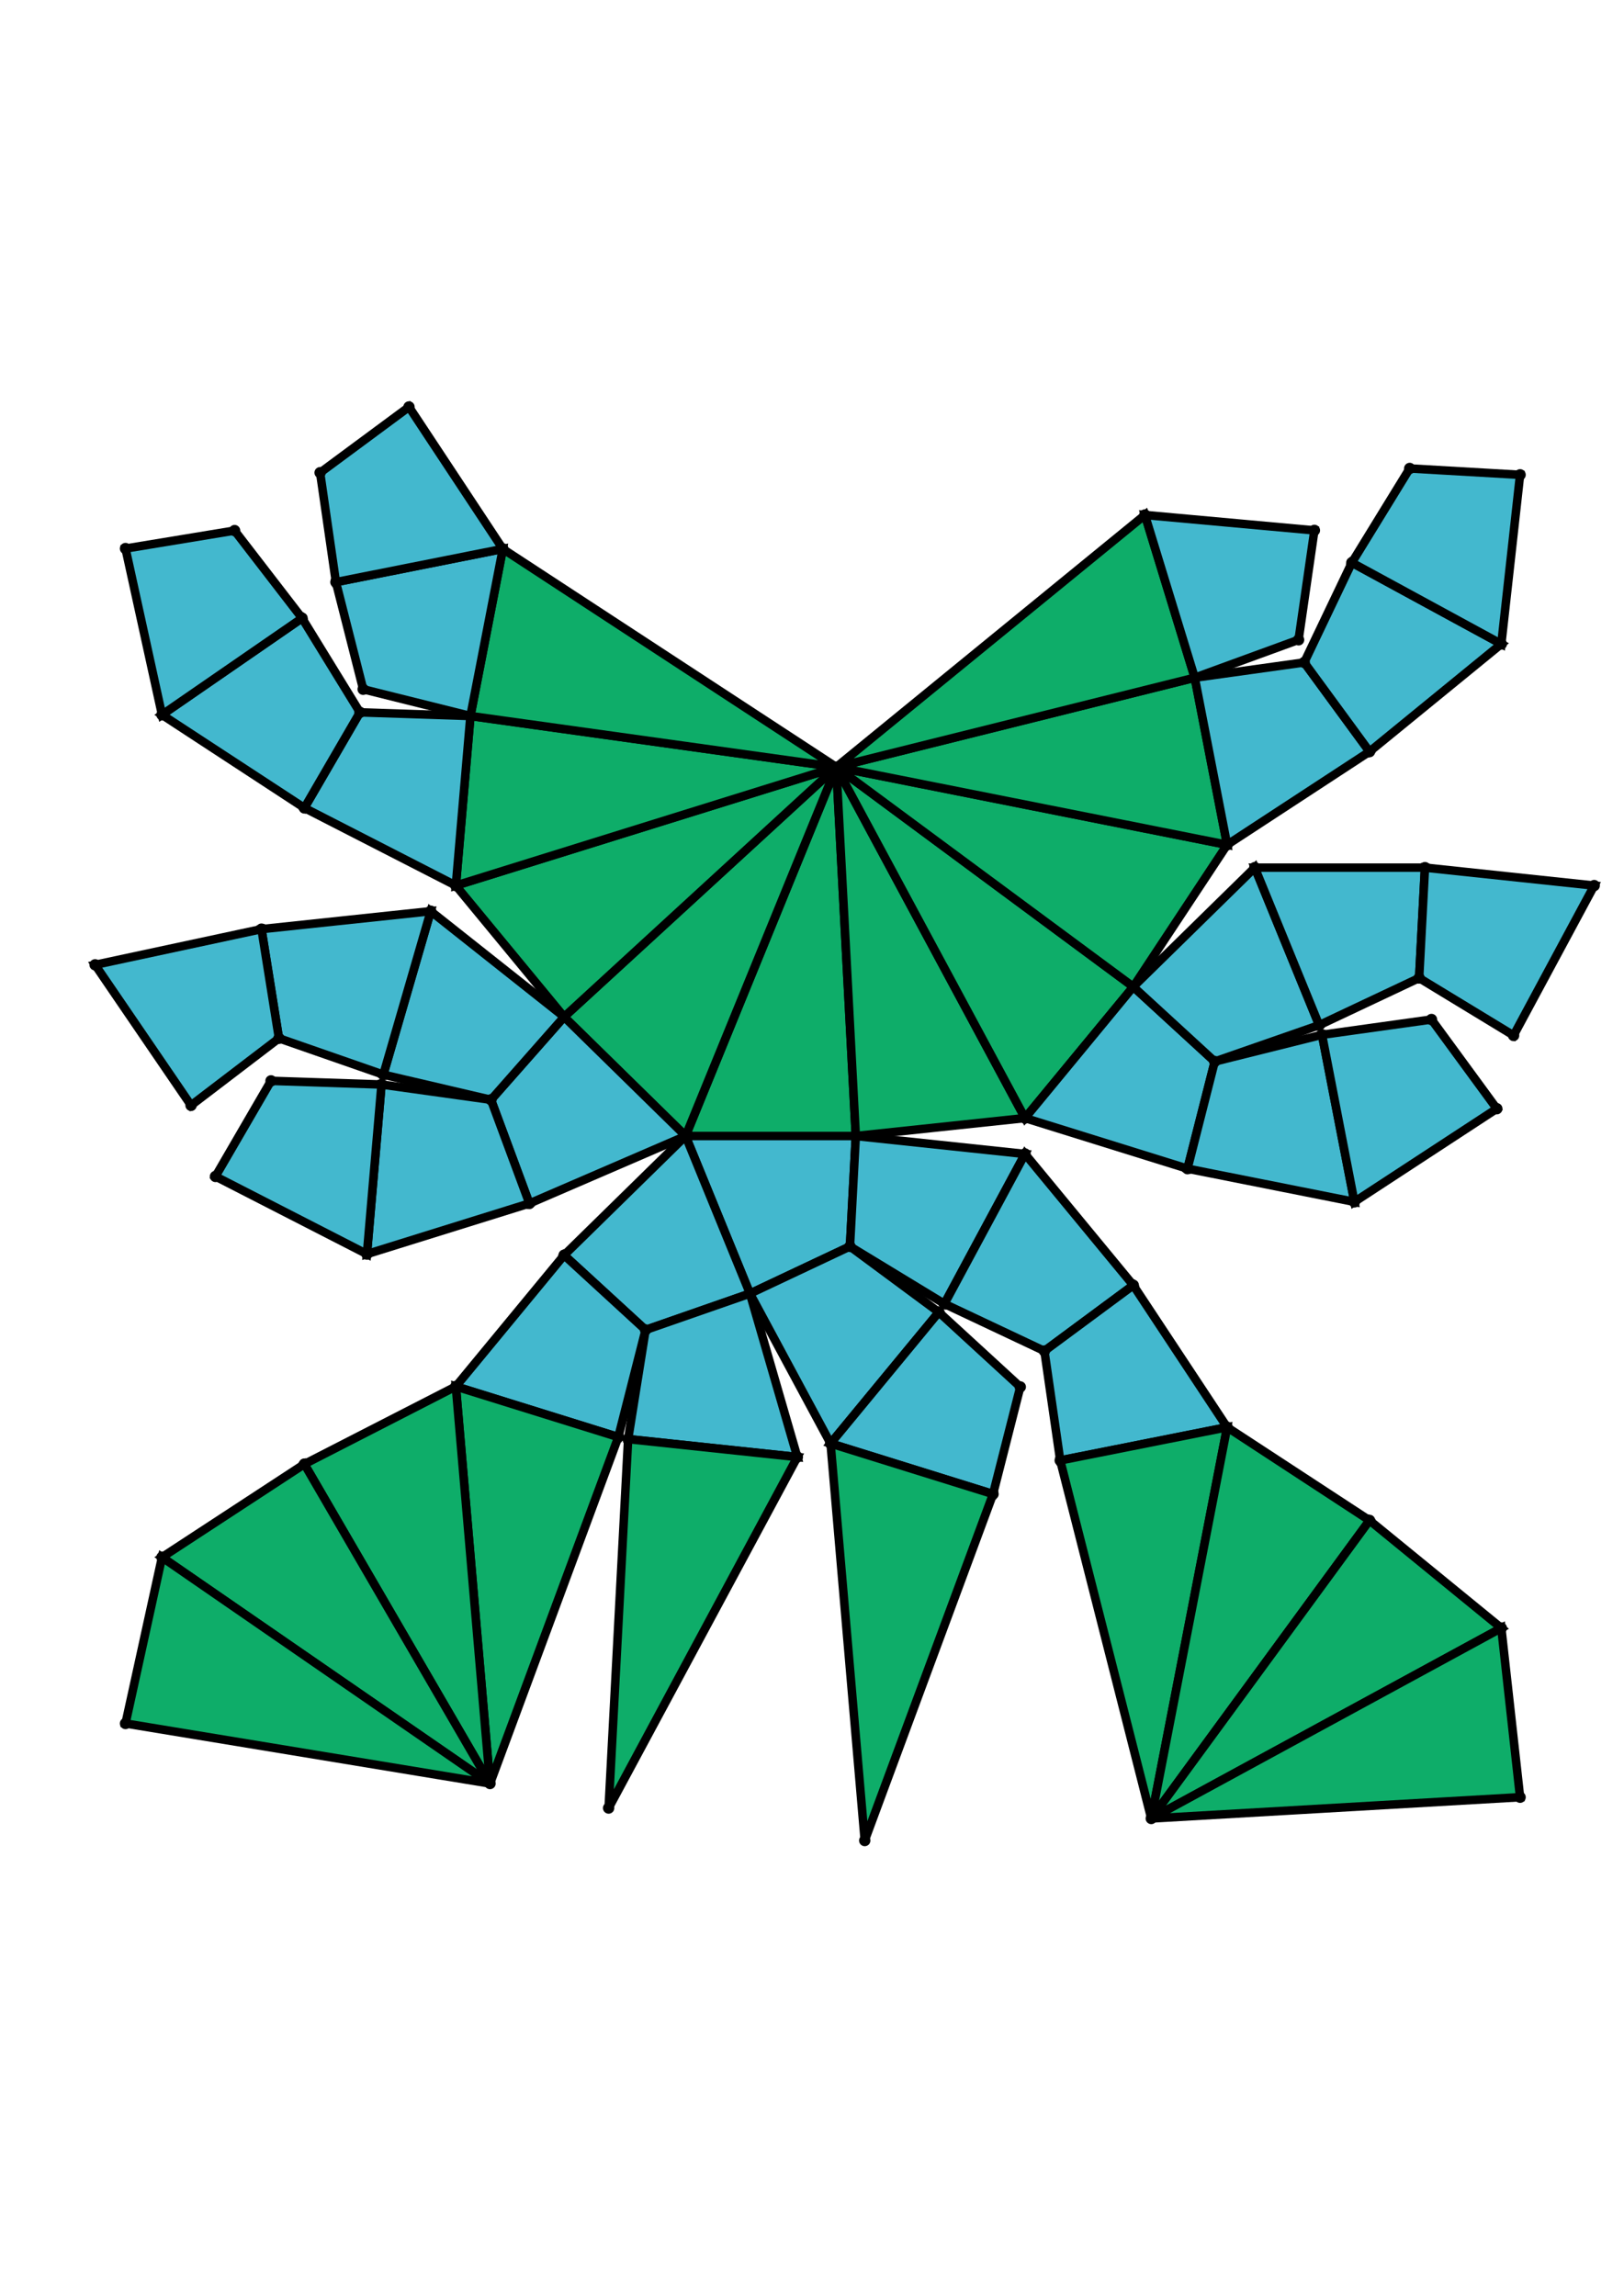 <?xml version="1.0" encoding="UTF-8" standalone="yes"?>
<!DOCTYPE svg PUBLIC "-//W3C//DTD SVG 1.0//EN" "http://www.w3.org/TR/2001/REC-SVG-20010904/DTD/svg10.dtd">
<!-- generated using polymake; Michael Joswig, Georg Loho, Benjamin Lorenz, Rico Raber; license CC BY-NC-SA 3.0; see polymake.org and matchthenet.de -->
<svg height="841pt" id="document" viewBox="0 -594.866 572 594.866" width="595pt" xmlns="http://www.w3.org/2000/svg" xmlns:svg="http://www.w3.org/2000/svg" xmlns:xlink="http://www.w3.org/1999/xlink">
	<title id="document_title">planar_net_</title>
	<polygon points="241.488,-301.608 301.425,-301.608 294.556,-431.538 " style="fill: rgb(14,173,105); fill-opacity: 1; stroke: rgb(0,0,0); stroke-width: 3" />
	<polygon points="299.369,-262.726 301.425,-301.608 241.488,-301.608 264.151,-246.121 " style="fill: rgb(67,184,206); fill-opacity: 1; stroke: rgb(0,0,0); stroke-width: 3" />
	<polygon points="294.556,-431.538 301.425,-301.608 361.027,-307.926 " style="fill: rgb(14,173,105); fill-opacity: 1; stroke: rgb(0,0,0); stroke-width: 3" />
	<polygon points="241.488,-301.608 294.556,-431.538 198.69,-343.568 " style="fill: rgb(14,173,105); fill-opacity: 1; stroke: rgb(0,0,0); stroke-width: 3" />
	<polygon points="361.027,-295.289 301.425,-301.608 299.369,-262.726 332.641,-242.501 " style="fill: rgb(67,184,206); fill-opacity: 1; stroke: rgb(0,0,0); stroke-width: 3" />
	<polygon points="241.488,-301.608 198.69,-259.647 227.378,-233.322 264.151,-246.121 " style="fill: rgb(67,184,206); fill-opacity: 1; stroke: rgb(0,0,0); stroke-width: 3" />
	<polygon points="294.556,-431.538 361.027,-307.926 399.163,-354.165 " style="fill: rgb(14,173,105); fill-opacity: 1; stroke: rgb(0,0,0); stroke-width: 3" />
	<polygon points="330.673,-239.572 299.369,-262.726 264.151,-246.121 292.537,-193.333 " style="fill: rgb(67,184,206); fill-opacity: 1; stroke: rgb(0,0,0); stroke-width: 3" />
	<polygon points="241.488,-301.608 198.69,-343.568 172.937,-314.365 186.46,-277.853 " style="fill: rgb(67,184,206); fill-opacity: 1; stroke: rgb(0,0,0); stroke-width: 3" />
	<polygon points="361.027,-295.289 332.641,-242.501 367.859,-225.896 399.163,-249.05 " style="fill: rgb(67,184,206); fill-opacity: 1; stroke: rgb(0,0,0); stroke-width: 3" />
	<polygon points="280.838,-188.554 264.151,-246.121 227.378,-233.322 221.235,-194.873 " style="fill: rgb(67,184,206); fill-opacity: 1; stroke: rgb(0,0,0); stroke-width: 3" />
	<polygon points="198.69,-343.568 294.556,-431.538 160.554,-389.807 " style="fill: rgb(14,173,105); fill-opacity: 1; stroke: rgb(0,0,0); stroke-width: 3" />
	<polygon points="399.163,-354.165 361.027,-307.926 418.253,-290.106 427.851,-327.84 " style="fill: rgb(67,184,206); fill-opacity: 1; stroke: rgb(0,0,0); stroke-width: 3" />
	<polygon points="330.673,-239.572 292.537,-193.333 349.763,-175.512 359.362,-213.246 " style="fill: rgb(67,184,206); fill-opacity: 1; stroke: rgb(0,0,0); stroke-width: 3" />
	<polygon points="198.69,-343.568 151.707,-380.783 135.02,-323.217 172.937,-314.365 " style="fill: rgb(67,184,206); fill-opacity: 1; stroke: rgb(0,0,0); stroke-width: 3" />
	<polygon points="198.69,-259.647 160.554,-213.408 217.78,-195.587 227.378,-233.322 " style="fill: rgb(67,184,206); fill-opacity: 1; stroke: rgb(0,0,0); stroke-width: 3" />
	<polygon points="294.556,-431.538 399.163,-354.165 432.211,-404.167 " style="fill: rgb(14,173,105); fill-opacity: 1; stroke: rgb(0,0,0); stroke-width: 3" />
	<polygon points="280.838,-188.554 221.235,-194.873 214.367,-64.943 " style="fill: rgb(14,173,105); fill-opacity: 1; stroke: rgb(0,0,0); stroke-width: 3" />
	<polygon points="160.554,-389.807 294.556,-431.538 165.694,-449.523 " style="fill: rgb(14,173,105); fill-opacity: 1; stroke: rgb(0,0,0); stroke-width: 3" />
	<polygon points="186.46,-277.853 172.937,-314.365 134.374,-319.748 129.234,-260.032 " style="fill: rgb(67,184,206); fill-opacity: 1; stroke: rgb(0,0,0); stroke-width: 3" />
	<polygon points="399.163,-354.165 427.851,-327.84 464.624,-340.639 441.961,-396.126 " style="fill: rgb(67,184,206); fill-opacity: 1; stroke: rgb(0,0,0); stroke-width: 3" />
	<polygon points="399.163,-249.05 367.859,-225.896 373.426,-187.36 432.211,-199.048 " style="fill: rgb(67,184,206); fill-opacity: 1; stroke: rgb(0,0,0); stroke-width: 3" />
	<polygon points="349.763,-175.512 292.537,-193.333 304.574,-53.5 " style="fill: rgb(14,173,105); fill-opacity: 1; stroke: rgb(0,0,0); stroke-width: 3" />
	<polygon points="135.02,-323.217 151.707,-380.783 92.104,-374.464 98.247,-336.016 " style="fill: rgb(67,184,206); fill-opacity: 1; stroke: rgb(0,0,0); stroke-width: 3" />
	<polygon points="217.78,-195.587 160.554,-213.408 172.59,-73.575 " style="fill: rgb(14,173,105); fill-opacity: 1; stroke: rgb(0,0,0); stroke-width: 3" />
	<polygon points="294.556,-431.538 432.211,-404.167 420.805,-463.008 " style="fill: rgb(14,173,105); fill-opacity: 1; stroke: rgb(0,0,0); stroke-width: 3" />
	<polygon points="427.851,-327.84 418.253,-290.106 477.039,-278.417 465.632,-337.258 " style="fill: rgb(67,184,206); fill-opacity: 1; stroke: rgb(0,0,0); stroke-width: 3" />
	<polygon points="165.694,-449.523 294.556,-431.538 177.101,-508.364 " style="fill: rgb(14,173,105); fill-opacity: 1; stroke: rgb(0,0,0); stroke-width: 3" />
	<polygon points="160.554,-389.807 165.694,-449.523 126.779,-450.81 107.215,-417.145 " style="fill: rgb(67,184,206); fill-opacity: 1; stroke: rgb(0,0,0); stroke-width: 3" />
	<polygon points="129.234,-260.032 134.374,-319.748 95.459,-321.034 75.895,-287.37 " style="fill: rgb(67,184,206); fill-opacity: 1; stroke: rgb(0,0,0); stroke-width: 3" />
	<polygon points="441.961,-396.126 464.624,-340.639 499.842,-357.244 501.898,-396.126 " style="fill: rgb(67,184,206); fill-opacity: 1; stroke: rgb(0,0,0); stroke-width: 3" />
	<polygon points="432.211,-199.048 373.426,-187.36 405.5,-61.264 " style="fill: rgb(14,173,105); fill-opacity: 1; stroke: rgb(0,0,0); stroke-width: 3" />
	<polygon points="294.556,-431.538 420.805,-463.008 403.258,-520.319 " style="fill: rgb(14,173,105); fill-opacity: 1; stroke: rgb(0,0,0); stroke-width: 3" />
	<polygon points="160.554,-213.408 107.215,-186.07 172.59,-73.575 " style="fill: rgb(14,173,105); fill-opacity: 1; stroke: rgb(0,0,0); stroke-width: 3" />
	<polygon points="420.805,-463.008 432.211,-404.167 482.371,-436.976 459.367,-468.39 " style="fill: rgb(67,184,206); fill-opacity: 1; stroke: rgb(0,0,0); stroke-width: 3" />
	<polygon points="465.632,-337.258 477.039,-278.417 527.198,-311.226 504.194,-342.64 " style="fill: rgb(67,184,206); fill-opacity: 1; stroke: rgb(0,0,0); stroke-width: 3" />
	<polygon points="165.694,-449.523 177.101,-508.364 118.315,-496.675 127.914,-458.941 " style="fill: rgb(67,184,206); fill-opacity: 1; stroke: rgb(0,0,0); stroke-width: 3" />
	<polygon points="98.247,-336.016 92.104,-374.464 33.5,-361.897 67.293,-312.396 " style="fill: rgb(67,184,206); fill-opacity: 1; stroke: rgb(0,0,0); stroke-width: 3" />
	<polygon points="432.211,-199.048 405.5,-61.264 482.371,-166.239 " style="fill: rgb(14,173,105); fill-opacity: 1; stroke: rgb(0,0,0); stroke-width: 3" />
	<polygon points="420.805,-463.008 457.381,-476.356 462.948,-514.893 403.258,-520.319 " style="fill: rgb(67,184,206); fill-opacity: 1; stroke: rgb(0,0,0); stroke-width: 3" />
	<polygon points="107.215,-417.145 126.779,-450.81 106.395,-483.984 57.056,-449.954 " style="fill: rgb(67,184,206); fill-opacity: 1; stroke: rgb(0,0,0); stroke-width: 3" />
	<polygon points="499.842,-357.244 533.114,-337.019 561.5,-389.807 501.898,-396.126 " style="fill: rgb(67,184,206); fill-opacity: 1; stroke: rgb(0,0,0); stroke-width: 3" />
	<polygon points="118.315,-496.675 177.101,-508.364 144.053,-558.366 112.749,-535.212 " style="fill: rgb(67,184,206); fill-opacity: 1; stroke: rgb(0,0,0); stroke-width: 3" />
	<polygon points="107.215,-186.07 57.056,-153.261 172.59,-73.575 " style="fill: rgb(14,173,105); fill-opacity: 1; stroke: rgb(0,0,0); stroke-width: 3" />
	<polygon points="459.367,-468.39 482.371,-436.976 528.792,-474.89 476.14,-503.529 " style="fill: rgb(67,184,206); fill-opacity: 1; stroke: rgb(0,0,0); stroke-width: 3" />
	<polygon points="57.056,-449.954 106.395,-483.984 82.627,-514.824 44.208,-508.497 " style="fill: rgb(67,184,206); fill-opacity: 1; stroke: rgb(0,0,0); stroke-width: 3" />
	<polygon points="482.371,-166.239 405.5,-61.264 528.792,-128.325 " style="fill: rgb(14,173,105); fill-opacity: 1; stroke: rgb(0,0,0); stroke-width: 3" />
	<polygon points="57.056,-153.261 44.208,-94.718 172.59,-73.575 " style="fill: rgb(14,173,105); fill-opacity: 1; stroke: rgb(0,0,0); stroke-width: 3" />
	<polygon points="476.14,-503.529 528.792,-474.89 535.396,-534.462 496.524,-536.703 " style="fill: rgb(67,184,206); fill-opacity: 1; stroke: rgb(0,0,0); stroke-width: 3" />
	<polygon points="528.792,-128.325 405.5,-61.264 535.396,-68.754 " style="fill: rgb(14,173,105); fill-opacity: 1; stroke: rgb(0,0,0); stroke-width: 3" />
	<circle cx="241.488" cy="-301.608" r="2" style="fill: rgb(0,0,0)" />
	<circle cx="301.425" cy="-301.608" r="2" style="fill: rgb(0,0,0)" />
	<circle cx="294.556" cy="-431.538" r="2" style="fill: rgb(0,0,0)" />
	<circle cx="264.151" cy="-246.121" r="2" style="fill: rgb(0,0,0)" />
	<circle cx="299.369" cy="-262.726" r="2" style="fill: rgb(0,0,0)" />
	<circle cx="361.027" cy="-307.926" r="2" style="fill: rgb(0,0,0)" />
	<circle cx="198.69" cy="-343.568" r="2" style="fill: rgb(0,0,0)" />
	<circle cx="332.641" cy="-242.501" r="2" style="fill: rgb(0,0,0)" />
	<circle cx="361.027" cy="-295.289" r="2" style="fill: rgb(0,0,0)" />
	<circle cx="198.69" cy="-259.647" r="2" style="fill: rgb(0,0,0)" />
	<circle cx="227.378" cy="-233.322" r="2" style="fill: rgb(0,0,0)" />
	<circle cx="292.537" cy="-193.333" r="2" style="fill: rgb(0,0,0)" />
	<circle cx="330.673" cy="-239.572" r="2" style="fill: rgb(0,0,0)" />
	<circle cx="399.163" cy="-354.165" r="2" style="fill: rgb(0,0,0)" />
	<circle cx="172.937" cy="-314.365" r="2" style="fill: rgb(0,0,0)" />
	<circle cx="186.46" cy="-277.853" r="2" style="fill: rgb(0,0,0)" />
	<circle cx="160.554" cy="-389.807" r="2" style="fill: rgb(0,0,0)" />
	<circle cx="367.859" cy="-225.896" r="2" style="fill: rgb(0,0,0)" />
	<circle cx="399.163" cy="-249.05" r="2" style="fill: rgb(0,0,0)" />
	<circle cx="221.235" cy="-194.873" r="2" style="fill: rgb(0,0,0)" />
	<circle cx="280.838" cy="-188.554" r="2" style="fill: rgb(0,0,0)" />
	<circle cx="160.554" cy="-213.408" r="2" style="fill: rgb(0,0,0)" />
	<circle cx="217.78" cy="-195.587" r="2" style="fill: rgb(0,0,0)" />
	<circle cx="349.763" cy="-175.512" r="2" style="fill: rgb(0,0,0)" />
	<circle cx="359.362" cy="-213.246" r="2" style="fill: rgb(0,0,0)" />
	<circle cx="418.253" cy="-290.106" r="2" style="fill: rgb(0,0,0)" />
	<circle cx="427.851" cy="-327.84" r="2" style="fill: rgb(0,0,0)" />
	<circle cx="432.211" cy="-404.167" r="2" style="fill: rgb(0,0,0)" />
	<circle cx="151.707" cy="-380.783" r="2" style="fill: rgb(0,0,0)" />
	<circle cx="135.02" cy="-323.217" r="2" style="fill: rgb(0,0,0)" />
	<circle cx="134.374" cy="-319.748" r="2" style="fill: rgb(0,0,0)" />
	<circle cx="129.234" cy="-260.032" r="2" style="fill: rgb(0,0,0)" />
	<circle cx="165.694" cy="-449.523" r="2" style="fill: rgb(0,0,0)" />
	<circle cx="373.426" cy="-187.36" r="2" style="fill: rgb(0,0,0)" />
	<circle cx="432.211" cy="-199.048" r="2" style="fill: rgb(0,0,0)" />
	<circle cx="214.367" cy="-64.943" r="2" style="fill: rgb(0,0,0)" />
	<circle cx="172.59" cy="-73.575" r="2" style="fill: rgb(0,0,0)" />
	<circle cx="304.574" cy="-53.5" r="2" style="fill: rgb(0,0,0)" />
	<circle cx="464.624" cy="-340.639" r="2" style="fill: rgb(0,0,0)" />
	<circle cx="441.961" cy="-396.126" r="2" style="fill: rgb(0,0,0)" />
	<circle cx="477.039" cy="-278.417" r="2" style="fill: rgb(0,0,0)" />
	<circle cx="465.632" cy="-337.258" r="2" style="fill: rgb(0,0,0)" />
	<circle cx="420.805" cy="-463.008" r="2" style="fill: rgb(0,0,0)" />
	<circle cx="92.104" cy="-374.464" r="2" style="fill: rgb(0,0,0)" />
	<circle cx="98.247" cy="-336.016" r="2" style="fill: rgb(0,0,0)" />
	<circle cx="95.459" cy="-321.034" r="2" style="fill: rgb(0,0,0)" />
	<circle cx="75.895" cy="-287.37" r="2" style="fill: rgb(0,0,0)" />
	<circle cx="177.101" cy="-508.364" r="2" style="fill: rgb(0,0,0)" />
	<circle cx="126.779" cy="-450.81" r="2" style="fill: rgb(0,0,0)" />
	<circle cx="107.215" cy="-417.145" r="2" style="fill: rgb(0,0,0)" />
	<circle cx="405.5" cy="-61.264" r="2" style="fill: rgb(0,0,0)" />
	<circle cx="107.215" cy="-186.07" r="2" style="fill: rgb(0,0,0)" />
	<circle cx="499.842" cy="-357.244" r="2" style="fill: rgb(0,0,0)" />
	<circle cx="501.898" cy="-396.126" r="2" style="fill: rgb(0,0,0)" />
	<circle cx="527.198" cy="-311.226" r="2" style="fill: rgb(0,0,0)" />
	<circle cx="504.194" cy="-342.64" r="2" style="fill: rgb(0,0,0)" />
	<circle cx="403.258" cy="-520.319" r="2" style="fill: rgb(0,0,0)" />
	<circle cx="482.371" cy="-436.976" r="2" style="fill: rgb(0,0,0)" />
	<circle cx="459.367" cy="-468.39" r="2" style="fill: rgb(0,0,0)" />
	<circle cx="33.5" cy="-361.897" r="2" style="fill: rgb(0,0,0)" />
	<circle cx="67.293" cy="-312.396" r="2" style="fill: rgb(0,0,0)" />
	<circle cx="118.315" cy="-496.675" r="2" style="fill: rgb(0,0,0)" />
	<circle cx="127.914" cy="-458.941" r="2" style="fill: rgb(0,0,0)" />
	<circle cx="106.395" cy="-483.984" r="2" style="fill: rgb(0,0,0)" />
	<circle cx="57.056" cy="-449.954" r="2" style="fill: rgb(0,0,0)" />
	<circle cx="482.371" cy="-166.239" r="2" style="fill: rgb(0,0,0)" />
	<circle cx="57.056" cy="-153.261" r="2" style="fill: rgb(0,0,0)" />
	<circle cx="533.114" cy="-337.019" r="2" style="fill: rgb(0,0,0)" />
	<circle cx="561.5" cy="-389.807" r="2" style="fill: rgb(0,0,0)" />
	<circle cx="457.381" cy="-476.356" r="2" style="fill: rgb(0,0,0)" />
	<circle cx="462.948" cy="-514.893" r="2" style="fill: rgb(0,0,0)" />
	<circle cx="528.792" cy="-474.89" r="2" style="fill: rgb(0,0,0)" />
	<circle cx="476.14" cy="-503.529" r="2" style="fill: rgb(0,0,0)" />
	<circle cx="144.053" cy="-558.366" r="2" style="fill: rgb(0,0,0)" />
	<circle cx="112.749" cy="-535.212" r="2" style="fill: rgb(0,0,0)" />
	<circle cx="82.627" cy="-514.824" r="2" style="fill: rgb(0,0,0)" />
	<circle cx="44.208" cy="-508.497" r="2" style="fill: rgb(0,0,0)" />
	<circle cx="528.792" cy="-128.325" r="2" style="fill: rgb(0,0,0)" />
	<circle cx="44.208" cy="-94.718" r="2" style="fill: rgb(0,0,0)" />
	<circle cx="535.396" cy="-534.462" r="2" style="fill: rgb(0,0,0)" />
	<circle cx="496.524" cy="-536.703" r="2" style="fill: rgb(0,0,0)" />
	<circle cx="535.396" cy="-68.754" r="2" style="fill: rgb(0,0,0)" />
	<!-- 
	Generated using the Perl SVG Module V2.64
	by Ronan Oger
	Info: http://www.roitsystems.com/
 -->
</svg>